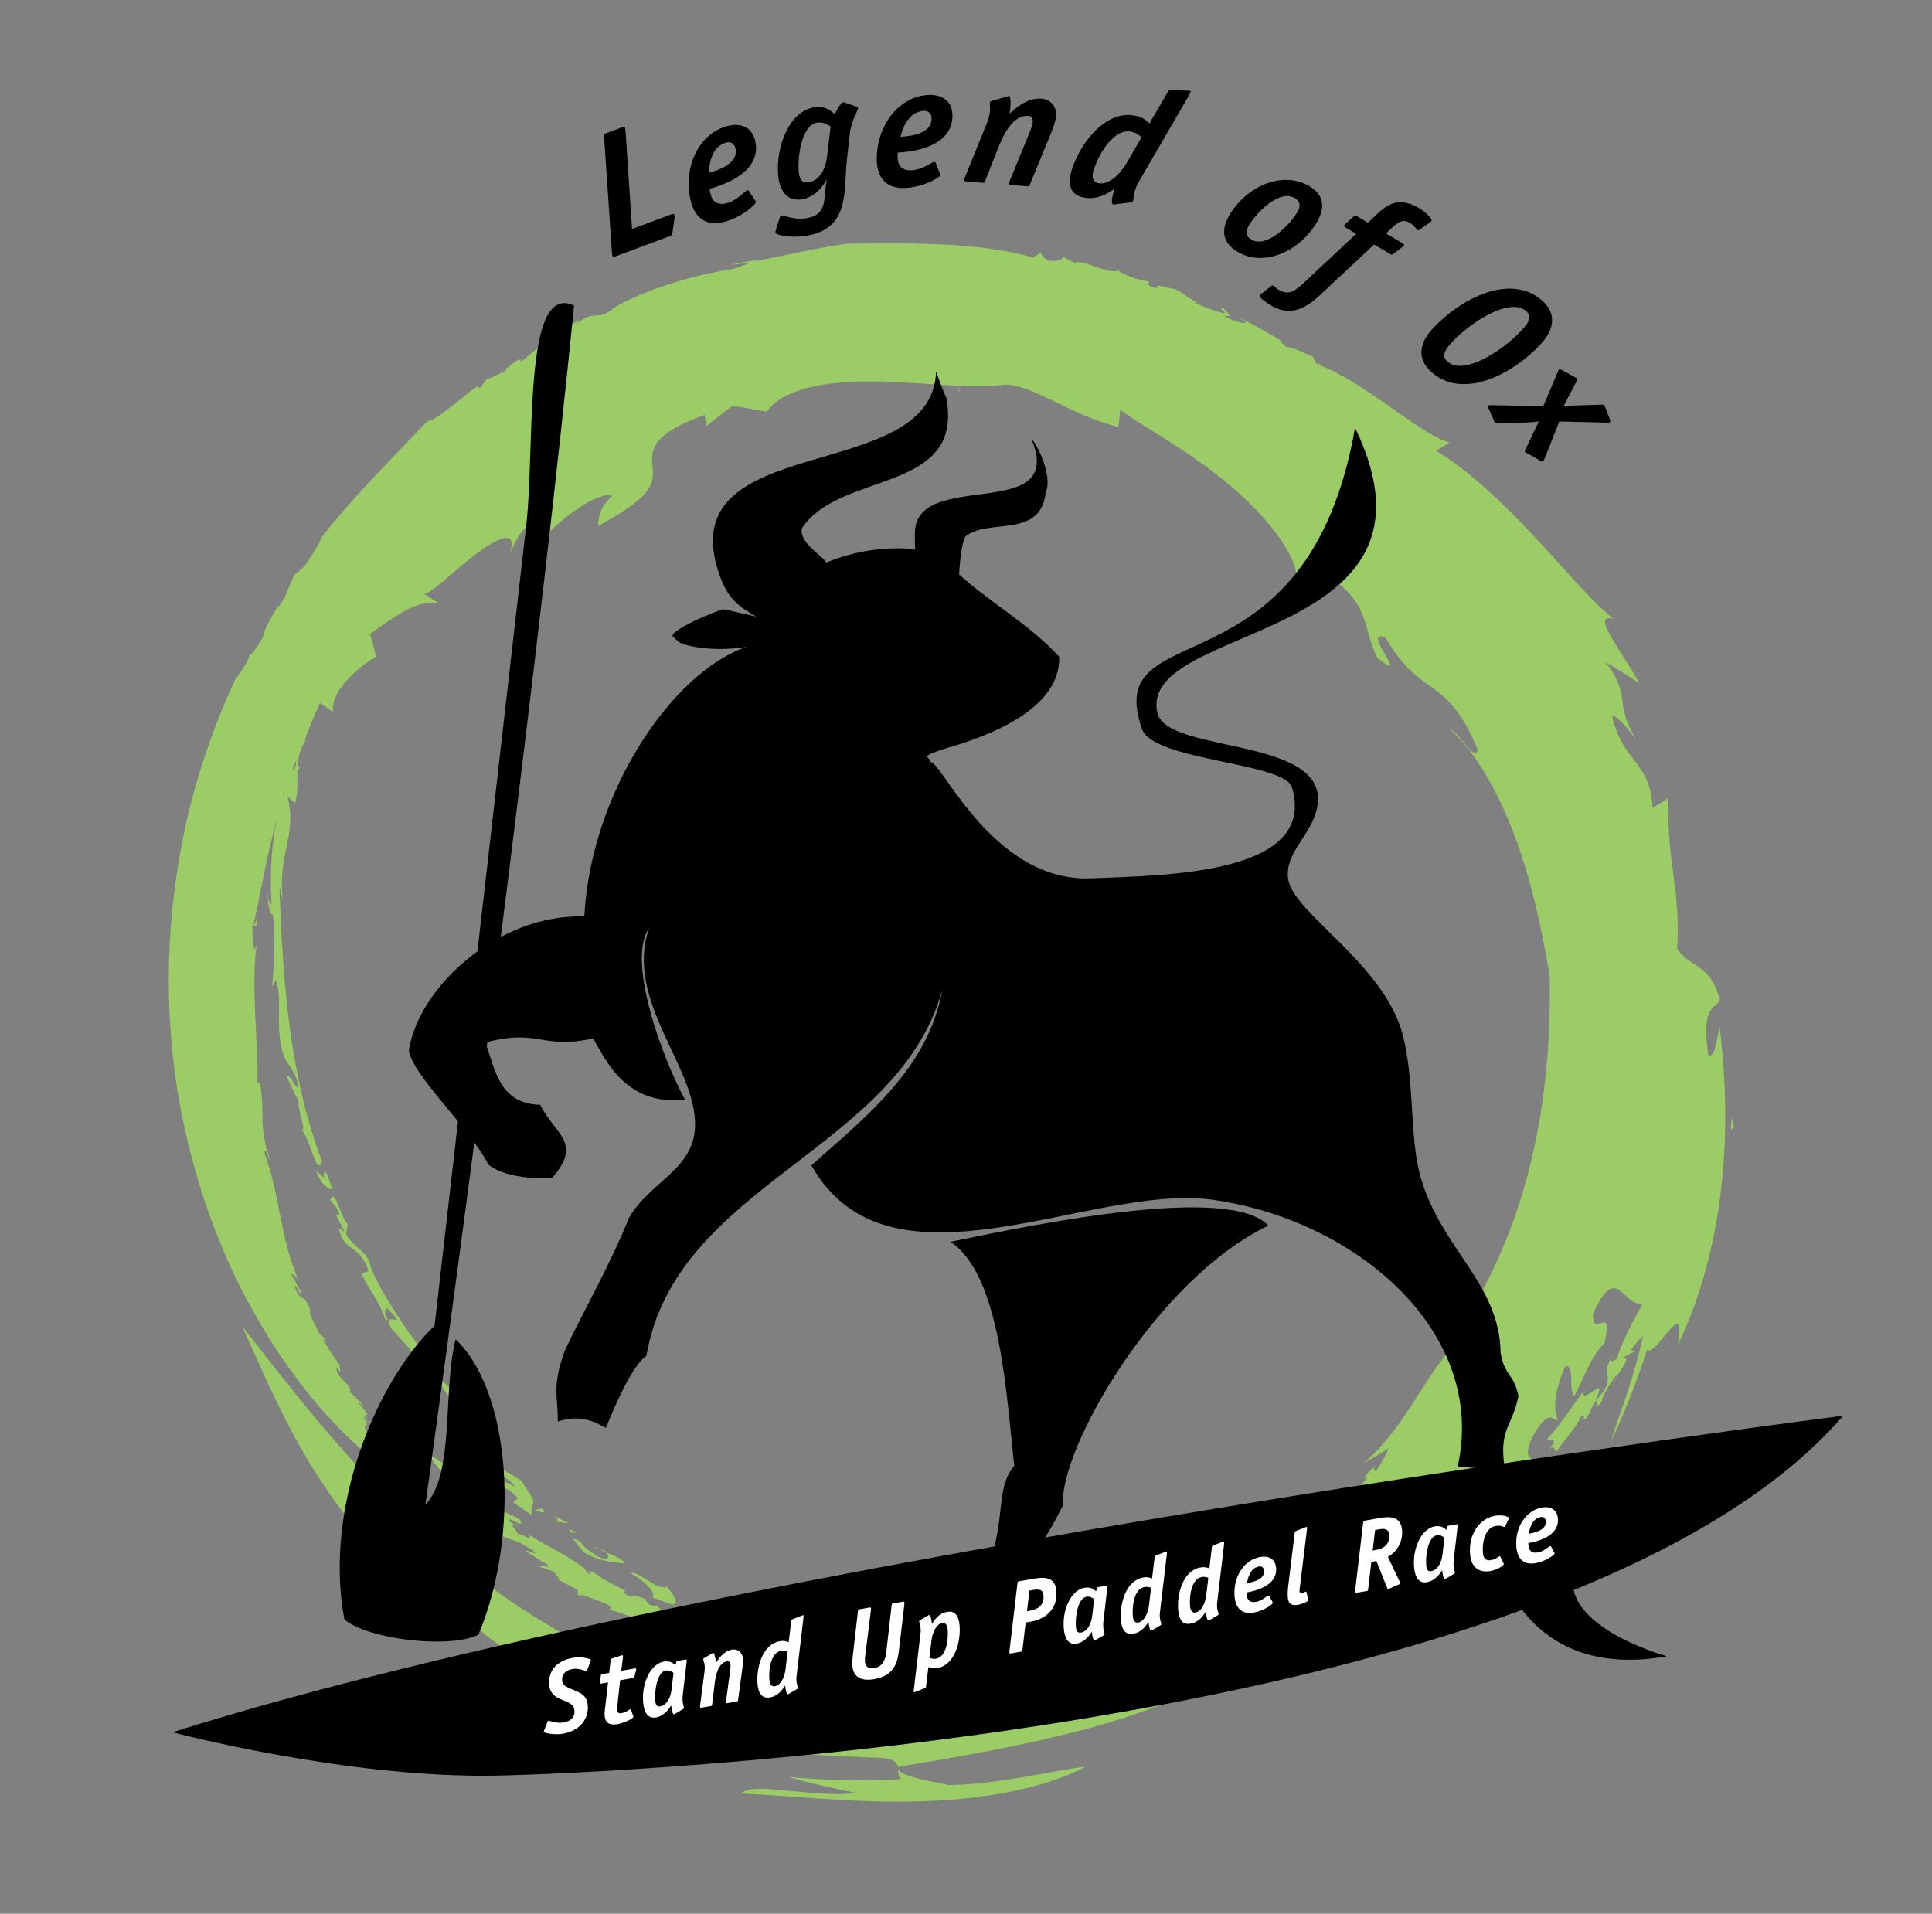 <?xml version="1.0" encoding="utf-8"?>
<!-- Generator: Adobe Illustrator 16.0.0, SVG Export Plug-In . SVG Version: 6.00 Build 0)  -->
<!DOCTYPE svg PUBLIC "-//W3C//DTD SVG 1.1//EN" "http://www.w3.org/Graphics/SVG/1.1/DTD/svg11.dtd">
<svg version="1.1" id="Ebene_1" xmlns="http://www.w3.org/2000/svg" xmlns:xlink="http://www.w3.org/1999/xlink" x="0px" y="0px"
	 width="499.832px" height="495.17px" viewBox="0 0 499.832 495.17" enable-background="new 0 0 499.832 495.17"
	 xml:space="preserve">
<rect x="0" y="0" width="499.832" height="495.17" fill="#808080" stroke="none"/>
<g>
	<g>
		<g>
			<polygon fill="#9CCC65" points="159.512,79.18 159.57,79.155 159.876,78.909 			"/>
			<polygon fill="#9CCC65" points="405.388,293.798 405.394,293.778 405.383,293.771 			"/>
			<polygon fill="#9CCC65" points="377.814,352.264 377.867,352.297 377.851,352.233 			"/>
			<polygon fill="#9CCC65" points="408.93,250.468 408.957,250.481 408.944,250.406 			"/>
			<polygon fill="#9CCC65" points="230.167,425.824 230.424,425.868 231.003,425.653 			"/>
			<polygon fill="#9CCC65" points="124.14,374.591 126.204,377.237 127.801,377.087 			"/>
			<polygon fill="#9CCC65" points="147.445,396.552 149.205,396.545 147.498,395.729 			"/>
			<polygon fill="#9CCC65" points="206.627,428.564 207.172,429.645 206.935,428.33 			"/>
			<polygon fill="#9CCC65" points="364.92,401.63 365.711,401.238 366.659,400.673 			"/>
			<polygon fill="#9CCC65" points="447.766,292.421 448.614,291.497 448.033,289.223 			"/>
			<polygon fill="#9CCC65" points="90.295,152.296 91.712,150.525 91.6,150.094 			"/>
			<polygon fill="#9CCC65" points="52.797,226.01 52.988,225.169 52.948,224.433 			"/>
			<path fill="#9CCC65" d="M94.104,144.206l0.613-0.796L94.104,144.206z"/>
			<path fill="#9CCC65" d="M99.055,141.085l0.975-1.076L99.055,141.085z"/>
			<polygon fill="#9CCC65" points="386.462,392.741 386.846,392.368 386.841,392.368 			"/>
			<polygon fill="#9CCC65" points="236.579,459.118 238.125,459.205 237.557,459.11 			"/>
			<path fill="#9CCC65" d="M213.986,454.033l-4.753-0.804L213.986,454.033z"/>
			<path fill="#9CCC65" d="M250.698,78.399l-0.01-0.007L250.698,78.399z"/>
			<polygon fill="#9CCC65" points="313.255,89.583 313.778,89.658 313.057,89.369 312.487,89.177 			"/>
			<polygon fill="#9CCC65" points="48.754,271.047 48.75,271.237 48.807,270.833 			"/>
			<polygon fill="#9CCC65" points="414.449,190.899 414.539,190.846 414.129,190.174 			"/>
			<path fill="#9CCC65" d="M62.204,201.266l1.234-2.777L62.204,201.266z"/>
			<polygon fill="#9CCC65" points="208.704,453.137 209.233,453.228 208.714,453.13 			"/>
			<polygon fill="#9CCC65" points="61.89,332.391 61.351,330.206 60.672,329.31 			"/>
			<polygon fill="#9CCC65" points="66.007,349.115 64.729,346.54 64.251,345.634 			"/>
			<polygon fill="#9CCC65" points="426.411,212.161 427.076,213.888 425.952,210.591 			"/>
			<polygon fill="#9CCC65" points="248.675,101.995 247.963,100.571 247.617,100.419 			"/>
			<polygon fill="#9CCC65" points="247.711,99.54 249.016,102.134 247.702,99.255 			"/>
			<polygon fill="#9CCC65" points="347.611,139.008 348.491,141.025 347.287,138.001 			"/>
			<polygon fill="#9CCC65" points="347.13,136.083 347.922,137.837 347.022,135.708 			"/>
		</g>
		<path fill="#9CCC65" d="M126.481,115.767c0.429-0.482-0.042-0.505-1.382,0.599l-0.676,1.144L126.481,115.767z"/>
		<path fill="#9CCC65" d="M116.76,122.339c-1.413,1.502-2.899,3.372-1.604,2.84c1.219-1.672,1.722-1.833,3.013-3.683
			c1.312-1.149,2.462-1.786,2.348-1.461c0.398-0.485,2.162-1.619,2.721-2.422c-2.021,1.085-4.292,2.867-6.359,5.061
			C116.317,123.005,116.709,122.503,116.76,122.339"/>
		<path fill="#9CCC65" d="M112.227,352.632c-0.645-0.756-1.059-1.007-1.372-1.071l2.38,3.044L112.227,352.632z"/>
		<path fill="#9CCC65" d="M109.139,351.341c0.881,0.642,1.137,0.104,1.717,0.22c-6.922-8.733-14.294-20.472-15.28-24.95
			c-1.323-3.514-3.557-3.169-6.031-7.282l0.423-2.536c-1.925-1.956-3.392-9.798-4.536-6.361c-0.081,0.344,1.879,1.659,2.328,3.833
			l-0.88-0.011l2.3,4.541l-1.577-1.081c1.633,6.935,4.705,3.184,7.759,11.081l-1.818,0.897c2.624,5.088,4.673,7.204,6.308,12.125
			c-0.002-0.003,0.892-0.505,0.022-1.113c-0.417-0.856-0.36-2.315,0.493-2.081c5.924,6.409-1.749-0.498,0.775,5.035
			c5.091,5.556,14.521,15.771,16.057,19.795c-1.306-3.397,2.956-0.324,5.633,2.724c0.735,1.85-1.762-0.137-2.671-0.238
			c1.143,1.539,1.79,3.071,3.344,4.229c-0.907-2.546,1.347-2.385,4.87,0.278C122.629,362.747,114.818,359.392,109.139,351.341"/>
		<path fill="#9CCC65" d="M84.008,304.904l-2.192-1.971c0.638,2.819,3.607,5.513,4.246,4.6c-0.986-1.662-1.215-4.222-2.091-4.269
			C83.883,303.633,83.398,303.767,84.008,304.904"/>
		<path fill="#9CCC65" d="M74.213,278.592c0.963,2.211,2.027,4.386,3.074,6.539c-0.545,1.409,2.497,8.852,0.474,6.73
			c2.905,3.533,4.027,12.702,5.578,8.631c-3.738-9.52-6.564-21.443-8.28-33.896c-1.739-12.468-2.331-25.43-2.759-37.409l0.893,3.875
			c-1.462-12.578,3.716-16.472,1.213-26.972l1.931,1.718c1.623-5.367-0.945-11.335,2.917-16.477l-1.027,0.313
			c0.394-1.523,0.993-1.995,1.445-3.523l-0.568,0.488c0.293-4.231,1.236-6.663,3.168-10.329c0.763-0.03-0.348,1.907-0.582,3.176
			c1.281-1.546,0.933-5.078,2.094-8.07c1.519-2.101,0.926,0.395,1.102,0.823c2.617-9.281,6.627-12.139,6.736-19.666
			c-0.225-0.864-2.161,1.709-0.781-1.554c-3.899,5.22-4.929,10.537-6.328,16.215l0.624-1.483c1.247,5.46-2.074,2.935-3.337,10.368
			c-0.568-2.267,0.574-5.294,0.413-6.746c-5.465,7.21-2.402,12.131-7.045,16.65l0.083-0.632c-0.678,1.136-0.715,3.516-0.92,5.477
			c0.574-0.516,1.248-2.329,1.908-3.484c-0.249,1.975,0.885,3.306,1.289,4.082c-1.958,1.753-0.037,2.967-1.543,6.159
			c-1.572,0.912-0.505-3.087-0.873-4.529l-0.114,4.285c-0.71,3.763-2.227,3.394-3.272,5.137c0.368,3.409,1.055-1.734,1.943,1.121
			c-1.211,1.847-2.455,7.179-3.101,13.133c-0.662,5.945-0.635,12.491-0.125,16.68c-0.076-2.879-1.367-1.065-0.999-4.566
			c-0.368,1.255,0.13,5.805,1.172,5.853c0.728,5.789,0.289,13.062-0.215,18.529l0.894-1.628c2,4.341-0.346,11.513,1.993,19.314
			v-0.167c0.649,2.517,3.445,4.208,3.94,8.852C75.738,280.605,75.357,278.101,74.213,278.592"/>
		<path fill="#9CCC65" d="M417.387,358.652l0.662-2.051C417.653,357.348,417.376,358.077,417.387,358.652"/>
		<path fill="#9CCC65" d="M442.311,299.555c-2.817,3.787-4.165,10.239-6.606,15.204c-3.354,9.563,2.666,2.539-1.317,11.416
			l-2.132-2.866c-3.912,8.808-11.461,20.057-13.996,28.299c-0.736,0.389-2.114,1.485-1.04-0.821
			c-3.677,5.267,1.769,5.435-4.482,11.683c3.522-7.593-3.108,0.934-3.262-2.061l0.612-1.116c-3.182,4.401-7.219,10.483-9.831,12.985
			c0.481,0.672,3.59-0.782,0.302,2.829c1.479-1.324,1.601-0.114,2.08,0.578c2.861-4.314,5.087-6.033,6.272-9.063
			c2.659-1.476-0.987,1.673,1.672,0.192l1.844-3.785c2.091-2.168-1.128,3.09,2.014-0.419c-0.157-0.819,1.683-4.185,3.937-7.078
			l-0.327,1.07c1.345-2.492,4.024-5.445,1.789-5.342l3.324-1.726l-1.317-0.194c4.579-6.068,8.677-7.088,12.146-16.588
			c-1.432,1.949-0.986-0.288-0.607-1.521c-2.659,3.258-1.589,4.913-3.438,8.404c-1.291-0.105,0.722-6.535-2.246-2.813
			c3.809-3.776,4.512-8.593,8.152-9.252c2.943-5.575,2.566-8.339,5.63-13.952l0.338,0.341c-1.405-1.799,2.797-4.509,2.4-9.657
			l-1.531,3.008c-0.699-0.425-0.198-1.95,0.408-4.132c0.212,0.338,0.212,0.338,0.826-0.228c-1.1-1.094,0.772-7.908,0.579-8.881
			c-1.061,2.77-0.993,6.59-1.806,10.012C442.474,302.125,441.183,302.265,442.311,299.555"/>
		<path fill="#9CCC65" d="M390.562,389.497l3.663-3.81l1.188-1.559C393.823,385.931,392.224,387.744,390.562,389.497"/>
		<path fill="#9CCC65" d="M324.941,425.952c-1.154,0.642-0.32,0.771-1.05,1.454C326.451,426.577,327.15,425.882,324.941,425.952"/>
		<path fill="#9CCC65" d="M363.73,409.297c-1.391,0.304-3.217,0.859-5.258,1.495C359.272,411.019,359.914,411.16,363.73,409.297"/>
		<path fill="#9CCC65" d="M359.278,374.735c-4.18,9.275-9.419,12.079-15.514,19.144c-2.314,0.017-4.666-0.087-6.946-0.174
			c-6.775,7.329-0.903,5.827-5.393,12.159c-4.654,1.532-10.682,5.35-16.321,8.784c-5.613,3.462-10.828,6.517-12.908,7.282
			c-3.641-0.739,2.253-4.238,2.959-6.061c-4.913,3.204-6.877,5.586-9.303,7.97c-2.428,2.35-5.354,4.704-12.546,6.911l-0.599-1.136
			c-16.146,8.255-37.051,12.309-58.489,11.536c-21.545-0.629-43.235-5.894-62.898-13.146c2.439,1.466,1.39,2.008,1.994,3.328
			c-20.722-8.533-40.934-22.501-57.775-38.621c-17.015-16.069-30.688-34.027-42.867-49.521
			c5.333,11.749,11.985,28.018,22.124,42.603c9.938,14.598,23.224,27.202,36.117,32.08c5.535,8.899,20.896,12.928,22.054,18.829
			c16.105,10.229,29.614,13.416,42.559,15.26c13.07,1.688,25.845,2.135,43.46,2.94c5.034,1.01,2.515,3.211,3.947,5.452
			c-9.621,0.542-19.345,0.341-29.051-0.6c5.732,1.62,11.567,2.991,17.481,4.092c-3.958,0.739-10.664,0.161-16.662-0.447
			c-6.005-0.593-11.343-1.125-12.901,0.645c13.363,0.606,30.105,2.589,46.597,2.028c16.441-0.456,32.4-3.494,42.488-9.009
			c-10.338,1.414-23.003,4.648-35.403,4.796c-5.503-1.188-13.771-2.418-13.153-4.696c17.228-2.854,32.28-5.525,47.263-9.431
			c14.899-3.92,29.747-9.248,44.263-18.447c7.313-4.505,16.998-10.848,19.447-9.974c-4.195,3.953,0.388,2.919-2.896,6.522
			c4.622-4.328,3.608-6.189,3.431-8.085c-0.21-1.95,0.402-3.844,7.38-9.036l3.218,7.387c0.174-5.439,4.465-8.624,9.446-12.371
			c4.962-3.699,10.64-8.038,12.875-14.449c5.31-1.627,1.457,6.245-5.404,13.638c8.833-7.41,6.017-11.217,11.613-18.091
			c0.043,3.577-0.037,7.182-0.24,10.824c1.387-11.38,11.658-13.089,16.667-16.825c-1.072-1.438-7.86,0.221-1.181-9.918
			c3.373-4.091,3.474-0.967,4.901-1.582c-1.102-1.425-1.438-6.617,1.84-13.838c2.639-0.405,0.669,6.23,2.372,7.739
			c2.725-5.576,4.364-10.312,7.81-13.771c2.355-10.848-3.18-0.534-3.021-7.56c7.029-15.059,7.808,0.994,14.314-3.388
			c-0.989,13.594-7.688,29.773-9.843,36.876c3.718-7.883,6.914-15.96,9.541-24.186c1.954,2.593,10.361-15.126,7.92-1.127
			c5.855-12.03,9.693-26.493,11.289-40.964c1.649-14.484,1.093-28.961-0.461-41.497c-0.757,3.604-1.269,8.164-2.921,7.426
			c-1.746-12.771,1.267-11.473,3.026-14.287c-2.596-9.482-7.032-7.9-11.057-13.085c0.461-9.708-0.467-15.197-1.126-20.316
			c-0.716-5.146-1.175-9.936-1.346-18.73l-3.896,2.421c-0.641-12.255-7.514-11.337-10.457-23.605
			c0.557-1.052,3.727,2.749,6.26,5.904c-6.046-9.515-1.038-11.092-7.953-19.997c2.895,1.716,5.805,3.509,8.665,5.399
			c-4.271-8.001-12.795-18.264-6.696-16.608c-6.433-5.379-13.305-13.755-21.088-21.992c-7.714-8.268-16.367-16.362-24.754-21.53
			l3.512-2.083c-5.395-1.581-12.554-7.452-20.186-12.526c-7.557-5.141-15.557-9.417-20.704-8.989l-0.575-2.066
			c-6.723-1.573-13.461-2.783-20.147-3.635c-8.054-3.67-3.283-7.952-4.491-6.726c-19.062-5.874-34.263-8.38-46.684-11.968
			c-3.888,4.58-24.263,3.987-40.289,6.116c-38.93,0.975-78.796,16.635-108.795,42.241c-30.34,25.396-50.437,60.009-58.827,93.595
			c-3.345,9.922-1.313,25.102-0.464,37.565c1.724-7.393,2.301-11.454,2.726-15.582c0.437-4.111,0.813-8.266,3.068-15.415
			c4.882-10.274,11.507-12.095,18.366-18.962l-5.969,2.441c1.448-7.462,3.292-9.482,4.686-11.167
			c1.461-1.69,2.549-3.037,3.656-9.221l5.814,4.036c-1.104-5.362,7.143-12.254,11.109-14.309l-1.6-5.929
			c7.837-5.556,12.786-9.008,17.846-7.896l-3.842-2.461c2.186-0.271,8.161-6.519,13.757-10.568
			c5.572-4.116,10.263-6.202,8.489-0.052c1.345-2.329,1.783-5.636,6.697-8.456l3.245,3.168c5.792-5.476,13.236-10.587,16.431-9.423
			c-3.248,2.96-3.473,5.369-3.646,7.746c14.163-7.578,14.525-10.979,14.109-15.121c-0.297-3.854-1.318-8.296,13.438-13.591
			l0.562,2.853c2.148-1.775,4.356-3.523,6.634-5.195c2.994,0.415,5.958,0.929,8.878,1.517c4.268-6.037,15.42-7.983,27.378-7.849
			c12.037,0.029,24.603,2.086,34.306,0.818c7.641,0.209,16.124,7.55,29.328,10.999l0.475-4.51
			c4.804,3.79,16.762,10.02,26.904,18.387c10.241,8.257,18.418,18.394,18.873,25.406c9.727,3.447-0.168-1.375,2.14-3.996
			c9.071,4.216,12.535,8.457,14.34,12.303c1.791,3.922,2.018,7.603,4.283,12.151c9.321,7.383-4.607-7.835,2.009-5.322
			c4.802,7.907,7.963,9.988,11.689,12.601c3.592,2.628,7.909,5.785,12.27,16.52c-1.074,3.165-4.413-4.277-7.102-5.342
			c6.127,5.491,12.091,15.515,16.479,27.167c4.448,11.651,7.244,24.798,9.194,36.518c0.271,13.674-0.602,30.457-4.583,47.171
			c-3.843,16.705-10.847,32.962-19.595,45.466l1.181,1.234c-9.396,9.148-13.725,22.546-25.158,32.366
			C354.934,377.393,357.12,376.097,359.278,374.735"/>
		<path fill="#9CCC65" d="M220.791,428.973c-2.244,0.022-4.499,0.006-6.75-0.061c-0.649-0.354-0.917-0.907-1.264-1.426
			c0.137,0.572-1.82,0.984-1.656,1.479c2.445,2.792,8.061,1.283,11.577,1.589c9.066,2.645-0.631,1.021,2.626,3.619
			c-2.605-0.572-2.622-1.017-6.198-1.927c5.215,3.528,12.908,2.549,16.615,2.424c-1.044-0.333-1.215-1.022-3.268-1.119l3.887-0.163
			C232.639,431.224,229.411,430.467,220.791,428.973"/>
		<path fill="#9CCC65" d="M209.377,426.253c2.401,0.474,3.248,0.859,3.368,1.184C212.268,426.737,211.585,426.139,209.377,426.253"
			/>
		<path fill="#9CCC65" d="M237.753,434.846c-0.398-0.181-1.094-0.204-2.014-0.175C236.195,434.812,236.786,434.899,237.753,434.846"
			/>
		<path fill="#9CCC65" d="M234.314,431.946l4.563,0.773l-1.683-1.18C236.549,431.598,234.281,431.44,234.314,431.946"/>
		<path fill="#9CCC65" d="M398.285,380.693c-0.905-0.305-2.419,0.582-4.928,3.167c-0.448-1.117,3.088-4.125,4.143-6.131
			c-3.847,2.792-0.866-0.983-2.479-0.92c-3.807,3.516-4.485,6.191-8.928,9.63c0.004-0.425-0.394-0.739-1.193-0.558
			c-4.525,4.94-13.114,12.631-19.185,15.354c-5.525,3.076-9.264,5.913-15.166,9.631c-20.419,10.155-43.267,18.698-67.955,20.458
			l-3.256,2.532c-1.282-0.924-5.883,0.484-5.284-0.974c1.355,0.164,2.633-0.128,4.235-0.321c-5.383-1.393-13.95,1.101-20.315,0.274
			c0.714,0.401,1.754,2.32-0.184,2.623c0.544-2.383-7.576-0.131-9.282-3.095c-6.242-1.151-0.381,2.16-6.958,1.185
			c-0.84,1.4,6.295,1.247,7.437,2.363c-2.171,1.028-6.011-0.916-5.824,0.59c10.777,1.832,30.933-1.07,46.761-4.563l-1.505,1.579
			c8.188-2.018,21.21-5.038,28.271-4.979c-1.866-0.648,12.06-3.144,9.852-5.562c2.221-0.078,2.773-0.439,5.684-1.262l0.408-1.168
			c3.959-1.582,3.879-0.003,8.353-2.063c-3.46,0.13-0.314-1.609,0.506-3.164c5.646-1.051,12.037-2.987,16.989-4.534
			c-0.547-0.152-1.181-0.323-2.951,0.041c3.204-1.273,2.087-2.03,2.644-2.854c2.766-1.705,3.326-0.152,3.607,0.622
			c5.467-2.755,6.011-6.807,10.27-8.516l-2.039-0.141c4.872-3.737,9.871-5.721,14.864-10.409c3.688-0.744-3.351,4.753-5.188,7.058
			c1.33-0.576,3.757-2.299,4.834-2.456l6.802-9.747C390.151,388.259,396.523,382.288,398.285,380.693"/>
		<path fill="#9CCC65" d="M384.521,394.138c-0.478,0.742-0.899,1.37-1.114,1.778c0.47-0.495,0.884-0.98,1.72-1.559
			C385.057,394.12,384.832,394.079,384.521,394.138"/>
		<path fill="#9CCC65" d="M398.285,380.693c0.063,0.032,0.184-0.004,0.241,0.04C398.928,380.167,398.734,380.296,398.285,380.693"/>
		<path fill="#9CCC65" d="M353.268,132.783c9.908,8.828,21.746,21.684,28.248,33.27c2.486,1.863,4.654,5.506,6.841,9.153l-1.16,1.1
			l2.017,2.922c0.221,1.48-1.468-2.286-0.858,0.226l1.444,0.777c-0.335,0.476,3.429,8.349-0.004,3.448
			c1.874,4.114,3.594,8.301,5.14,12.549c0.942,2.842,1.842,1.219,2.515,4.511c-0.218,0.783-0.665-1.043-1.107-0.61
			c1.9,9.77,6.298,10.222,7.6,19.631l-0.353-0.744c0.722,1.486,1.244,4.495,1.447,4.5c1.328-1.475-1.123-1.513-0.783-4.507
			c1.328-0.012,1.396,3.397,2.325,3.036c-0.098,2.281,0.899,3.436,1.244,5.361c-0.271,3.386,0.8,8.049,0.013,10.625
			c0.522,1.568,2.005,3.283,2.211,6.793c-0.905,2.55-0.973-0.545-1.242,2.87l0.771,0.521c-0.036,2.796-0.263,2.36-0.622,2.269
			c-0.042,2.973,1.098,2.479,0.526,6.222l-0.693-2.098c0.23,2.766,0.1,3.896-0.15,7.732c-0.435-0.11-0.341-1.645-0.159-2.764
			c-1.218,2.027,0.334,3.585,0.116,4.711c0.365-0.298,0.658-2.959,1.338-1.612c-0.268,1.9,0.772,4.166-0.266,5.464l-0.557-2.148
			c0.247,4.032,0.796,2.222,0.013,6.762c-0.027-0.248-0.227-0.151-0.376-0.268c0.657,3.007-0.754,6.68-1.552,10.888l-0.069-0.84
			c-0.026,1.751,0.429,2.812,0.208,3.726c0.892-2.333,0.987-1.639,1.746-1.727c-1.854,2.967,0.512,5.212-1.483,10.287
			c-0.401-0.188-0.607-1.557,0.182-2.891c-0.879-2.071-1.855-2.506-1.829-5.774c-0.067,2.021-0.437,4.353-0.847,3.753l1.034,0.87
			c-0.212,1.197-0.536,2.107-0.746,3.004c0.611,0.69,1.788-2.121,1.599,0.761c-0.377,3.213-1.607,1.351-1.197,1.969
			c-0.693,4.369,0.812,2.111-0.767,6.081c0.024-0.432,0.061-1.284,0.271-1.605c-1.291,2.791-1.997,7.231-3.664,7.61
			c-0.156-0.525-0.527-0.732-0.068-1.79l0.195,0.114c0.03-3.476-0.588,2.723-1.512,1.321c0.808,0.027-0.731,3.983-1.568,5.707
			l1.038-0.261c0.174,6.91-1.473-0.924-3.479,5.018c-1.007,3.89,0.822-1.291,0.431,1.192c-1.207,2.427-2.305,3.028-3.626,6.752
			c-0.792,0.839-2.203,2.629-3.164,2.357c-0.686,2.314-3.73,6.155-3.563,7.784c2.702-3.16,1.058-4.011,4.35-7.646l0.264,1.625
			c-1.557,2.908-3.161,6.875-4.641,8.657c0.396-0.304,0.716-0.357,0.743-0.003c-2.081,4.255-2.003,5.931-4.804,9.644
			c-1.077,0.018,0.565-2.141,1.55-3.844c-2.225,2.104-1.692,2.609-4.572,6.232c-0.777-0.241,1.823-2.513,1.464-3.39l-2.68,4.325
			c-0.022-0.043-0.079-0.056-0.126-0.09c0.602,1.331-2.34,3.099-3.957,5.761c-4.583,5.773-4.039,7.696-6.029,11.49
			c-1.004,0.595-1.465,0.618-1.391,0.057c1.647-0.983,1.097-1.041,1.274-1.736c-1.576,1.977-4.632,3.205-4.064,1.83
			c-2.456,3.127,1.482-0.575,0.107,1.458c-1.263,1.301-2.547,2.593-3.854,3.848c0.92,0.009,2.389-1.262,0.74,1.101
			c-1.557,1.837-2.509,2.516-4.813,4.639c0.11-0.549-1.391-0.053,0.337-1.63c-1.253,0.868-3.037,2.393-3.278,3.487
			c2.974-1.817-3.847,4.124-1.265,3.204l-3.017,1.756c0.61-0.491,0.412-0.862,1.365-1.516c-1.375-0.12-1.977,1.997-2.844,2.834
			c-1.046,0.635-3.607,2.458-4.036,2.321c-0.682,0.894-2.964,2.268-3.657,2.154c-1.181,1.117,0.281,0.605,0.094,1.147l-4.552,3.064
			c-0.555-0.295-1.791-1.316-1.224-1.934c-1.426,1.552,0.295,1.756-2.34,3.432c0.935-1.843-3.926,1.485-2.425-0.957
			c-1.907,0.294-6.176,2.914-8.483,4.473c-1.087,1.579,2.864-1.044,3.147-0.207c-6.669,4.111-6.063,6.392-11.503,8.586l1.479-0.425
			c-3.09,1.991-2.76,1.733-4.41,3.275c0.466-1.398-4.934-0.914-10.381,1.381c-0.281,0.687,3.493-0.221,2.9,0.92l-3.674,1.562
			c-0.298,0.025,0.043-0.301,0.478-0.611c-3.228,1.606-6.709,0.877-7.292,2.382l-3.92-0.431l1.564,0.24
			c-0.314,0.64-4.091,1.957-4.846,2.348c-3.78,1.659-5.373,1.517-7.691,1.372c0.79,0.281,2.768,0.865-0.351,1.736
			c-0.341-1.673-6.743,0.756-6.831-0.175c-1.274,0.262-3.626,0.094-3.659,0.84l0.041-1.106c-0.041,1.565-4.737,2.227-8.313,2.9
			c0.585-2.121-3.947,0.584-5.717-1.154c-0.558,1.476-6.346,0.997-6.927,2.178c-2.794,0.187-2.556-1.154-3.275-1.57l-1.278,0.556
			c-1.415-0.611-6.609-0.716-9.67-1.297l-2.93,1.104l-1.037-0.622c-0.475,0.28-2.884,0.301-1.429,0.862l-1.552-0.184
			c-0.234,1.352-2.22,0.194-5.409,0.462c-0.703-0.299-0.475-0.593,0.228-0.696c-1.556-0.19-0.81-0.803-1.606-1.348
			c1.078,0.492-5.891,1.716-1.766,2.837c0.225,0.595-2.305,0.669-3.814,0.199l-0.755-1.326l-2.041,0.97
			c-2.439-0.211-3.332-1.165-5.232-1.673c2.001,0.305,4.784-1.469-0.264-2.393c2.68,0.362,4.097-0.073,5.513-0.109
			c-1.037-0.221-1.532-0.419,0.174-0.662c-3.991-0.277-1.445,0.525-5.346-0.047c0.418-1.021-0.602-1.55-3.861-2.643l2.342,1.314
			c-0.144,0.107-0.334,0.163-0.545,0.187c0.927,0.318,1.168,0.543,1.289,0.984c-0.75-0.16-4.78,0.374-5.275-0.436
			c3.522,2.593-7.108-0.382-4.87,1.201c-0.519,0.184-3.265-0.468-3.392-1.077c3.445,0.104-2.088-1.87-1.338-2.466
			c-1.275-0.044,2.288,1.503,0.562,1.433c-1.931-0.486-3.141-1.532-4.082-2.208l0.846,0.053l-2.759-1.385
			c-0.65,0.358,2.539,1.773-0.238,1.185c-0.639-0.432-3.398-1.107-3.178-1.475c1.516-0.271,0.92-1.522,3.232-0.924
			c-1.903-0.528-7.847-2.571-5.814-0.753l-2.208-0.856c1.217,0.94,4.87,3.175,0.328,1.646l0.12-0.191l-3.409-0.444l-1.14-1.058
			c-0.06,0.268-0.658,0.325-1.783-0.187c-0.17-0.433-1.19-1.004-0.93-1.368c-3.313-1.352-3.249-0.797-3.815-0.686
			c-1.855-0.766-2.444-1.285-1.321-1.473c-2.424-1.274-6.752-3.317-8.117-4.709c-3.439-1.338,0.552,0.559-1.676,0.173
			c-1.892-3.114-10.103-6.636-15.15-9.897c0.394,2.277-1.459-0.755-3.233-0.177c1.345,0.334-3.849-4.379,0.669-1.679l-2.688-1.737
			c-1.208-1.999,4.661,2.537,2.748-0.397c-2.886-2.02-5.859-2.02-8.746-5.148c1.825,0-2.744-1.757-1.101-2.081
			c0.931,0.248,1.745,1.075,2.727,1.74l-0.424-0.64c-5.722-5.234-2.624-0.367-6.27-2.421c-3.668-3.07-2.178-3.195-2.007-3.791
			c-0.379-0.669-2.245-2.163-3.363-2.806c2.595,1.464,3.4,4.205,1.921,3.837c-0.639-2.385-5.047-4.965-6.351-5.543
			c3.899,5.82,3.301,3.392,7.047,8.881c0.966,0.261,1.602-0.679,4.233,2.188c-2.244-1.127-0.31,0.612,0.089,1.212
			c-0.13-1.002,2.251,1.514,3.368,2.02c0.493,1.114-2.833-0.234,0.081,2.47l1.599-0.814c1.073,1.131-1.26,0.543,1.594,2.235
			c-1.927-0.418-0.385,1.396-4.09-1.171c3.377,4.406,7.013,4.422,10.744,6.265c-0.406-0.159-0.568-0.006-0.98-0.15
			c0.986,0.141,2.277,1.099,3.356,1.68c2.088,1.807-2.219-0.575-1.871,0.17l3.742,2.409c0.05,0.094,0.052,0.13,0.032,0.157
			c1.102,0.457,2.14,0.896,2.271,1.462c-1.399-0.261-2.154-0.057-3.131-0.205l4.596,1.533c-0.736,0.208,2.876,2.752-0.228,1.397
			c2.055,1.108,4.095,2.231,6.183,3.266l-0.014,1.252c1.567,0.641,1.711,0.468,0.014-0.613c1.977,1.445,10.291,3.12,8.221,4.481
			c5.371,1.513,7.016,2.689,13.394,4.613c-5.147-0.916,5.027,3.292-0.221,1.786c2.828,1.56,3.858,0.71,6.282,1.332
			c2.071,1.208,0.743,1.893-1.819,1.428l3.007,0.512l-0.12,0.188l2.675,0.217c2.459,1.385,0.218,1.248,2.924,2.214l0.88-0.759
			l1.703,1.086c-0.579-0.624,1.102-0.33,3.128,0.114l-0.104,0.198l2.489,0.461c-2.566-0.036,2.188,0.76,0.91,1.148
			c2.09,0.544,2.137,0.581,6.001,1.213l-0.532-0.792c5.091,0.479-0.002,1.031,4.044,1.881l-0.11-0.798
			c5.626,2.35,10.045,0.964,14.27,2.249c-2.515-0.114-1.989,0.836-1.917,0.625c3.793,0.228,9.958,0.924,13.909,0.158
			c1.382,1.16,1.707,1.538,5.754,2.106c2.947-0.03,3.384-0.17,4.341-0.8c2.857,0.432,8.172-0.445,8.349,0.332
			c0.629-0.656,2.575-0.018,4.104-0.68l0.354,0.301l-0.307-0.742c5.197,1.298,8.358-1.723,13.581-1.008l-0.841,0.329l2.081-0.606
			c0.392,0.277-0.44,0.609-0.478,1.057c3.308-0.454,6.606-1.02,9.888-1.642l-2.044-0.184c2.057-0.462,3.264-1.521,5.709-1.568
			c-3.632,2.003,3.248-0.707,4.082-0.044l-2.023,0.81c2.845-0.772,2.843-0.776,2.415-1.458c3.599-1.252,2.923,0.756,6.073-1.024
			l-2.419,0.656c-0.832-0.241,0.741-1.291,2.336-1.767c0.407,0.006,1.64-0.01,0.444,0.448c2.794-1.097,7.18-2.146,8.315-2.891
			c1.617-0.311,1.291,0.378,0.53,0.859c5.813-2.81,2.809-0.809,8.55-3.786l0.063,0.445l1.846-1.315l3.262-0.411l-1.267-0.06
			c1.909-0.902,2.985-1.724,5.311-2.543l-0.626,0.998c5.226-2.857,6.725-2.038,11.304-5.523c0.397-0.087-0.273,0.525-0.622,0.833
			c4.098-3.449,4.066-0.937,8.008-4.714c-0.168,0.358,0.469,0.277,0.391,0.549l1.828-1.639l0.304,0.835l0.983-2.126l1.733-0.067
			l0.555-0.869c3.09-0.033,5.411-3.138,8.995-4.252l-1.15-0.519c5.8-6.994,16.828-11.725,23.695-20.265l0.488,0.74l2.339-3.932
			c2.154-1.267-0.442,1.553,0.397,1.318c2.904-3.833,0.425-2.317,3.914-6.613c2.278-1.775-0.13,1.186-0.817,2.365
			c3.176-4.145,7.566-10.409,10.131-13.088c-0.052-0.138-0.041-0.412-0.192-0.289c1.756-2.994,4.682-6.502,6.704-9.737
			c0.288,0.295-0.182,1.117-0.636,1.96c0.799-1.113,2.078-2.532,2.339-3.749l-0.128,1.615c1.729-2.395,4.021-7.607,5.109-7.743
			c-0.476,0.136-0.951-0.306,0.304-2.503c1.88-0.582,2.811-6.318,5.194-9.65c0.073,0.572-1.187,3.278-0.799,2.528
			c1.224-1.672,1.468-3.592,1.833-5.392l0.253,0.719c1.118-2.97,2.156-5.958,3.094-8.975c1.824-0.796,3.005-8.403,3.668-7.473
			c1.154-3.181-1.489,2.482-0.229-1.6c0.922-0.893,0.967-3.742,1.737-3.307l-0.045,0.468l0.851-2.871l0.234,2.052
			c0.639-2.52,0.311-4.58-0.271-4.877c1.175-2.194,1.646-5.644,2.686-6.53l-0.024,0.934c1.356-6.693,4.853-10.631,4.32-16.249
			c0.186-0.383,0.392-0.298,0.24,0.536l0.712-4.207l0.495,1.101c0.021-2.382,0-4.757-0.077-7.129l0.418,0.137
			c0.721-4.61,1.03-11.916,0.967-17.909l0.188,0.899c-0.581-6.543,0.455-6.321-0.145-11.106c0.12,0.168,0.172,0.325,0.198,0.496
			l-0.215-4.306l0.474,0.93c-1.064-3.124,0.53-9.223-0.077-7.193c-0.59-1.774-1.403-4.818-2.018-5.276
			c-0.637-4.649,0.438-1.212,0.397-4.146c-0.448-3.381-1.276-3.856-1.709-8.455l0.449,0.013l-1.765-6.282l0.401,0.829
			c-1.956-4.568-0.145-6.287-2.994-9.519c-0.173-2.085-1.593-5.735-0.691-5.809c-2.361-5.682-4.211-10.061-6.81-15.533
			c0.936-1.435-0.537-1.184-1.271-4.858l-0.598,0.554c-3.488-7.757-6.389-17.415-11.767-25.325l0.512-0.632l-1.733-1.159
			c-5.195-8.832-13.196-19.497-18.804-25.468c-2.106-1.723-5.541-4.038-8.385-7.177l0.395,0.236l-17.715-15.013
			c0.596,0.052,0.101-0.612,0.947-0.227c-2.034-0.504-3.792-2.837-5.199-3.861l1.297,1.654c-2.274-0.774-4.532-3.236-5.196-4.343
			l-3.476-1.343c-0.151-0.195-0.4-0.497-0.371-0.627l-0.759-0.007l-1.069-1.9c-0.879-0.304-5.107-2.616-6.904-2.502
			c-0.12-0.465-2.916-2.396-0.564-1.238c-3.785-2.266-7.635-4.452-11.581-6.449l1.699,1.224c-0.127,0.81-3.863-0.539-5.593-1.675
			c2.707,0.56,0.673-0.891-0.157-1.884c-1.809-0.375,1.145,1.265,0.106,1.254c-2.26-0.505-6.743-2.126-7.722-2.877l1.37,0.223
			c-2.949-0.878-3.763-2.665-6.646-3.649c-2.762-0.394-4.489-1.531-4.386-0.123c-3.793-1.015-1.138-1.343-2.305-1.863
			c-1.949,0.001-7.077-1.967-7.589-2.78c-2.557,1.231-10.103-3.343-11.283-1.87l-2.968-1.575c-0.189,0.405-1.017,1.241-3.606,0.934
			c-2.323-0.92-1.627-1.532-2.29-2.104l-1.905,1.32c-13.761-4.115-32.703-3.769-48.338-3.611c-6.945,0.977-15.514,2.96-23.483,4.519
			l0.837-0.396c-2.666,0.415-5.322,0.915-7.981,1.427l5.891-0.656c-1.689,0.547-2.934,1.218-4.596,1.59
			c-8.718,1.471-20.371,4.4-30.046,9.619c-5.65,4.596-5.008,0.425-10.501,4.658c0.437-0.42,0.512-0.745,0.897-1.143
			c-6.231,3.884-9.534,6.138-15.117,10.905c-0.306-2.021-3.954,2.601-3.933,1.45l-0.084,0.955c-1.619,0.485-4.814,2.583-4.683,1.816
			l-2.06,2.636l-0.682-0.455c-3.529,2.429-10.215,8.681-12.889,9.042c-7.323,7.731-19.147,19.438-27.296,29.976
			c-0.61,1.876-2.85,5.017-4.488,7.556l-2.561,2.178c-1.478,2.727-2.206,6.094-4.153,8.257c-0.087-0.068-0.093-0.209-0.033-0.408
			c-1.436,2.771-3.309,5.143-3.931,8.11c-1.649,2.982-3.515,5.769-3.826,4.456c1.182,0.94-3.313,6.473-3.298,6.5
			c0.108,0.028-5.085,9.88-9.969,26.46c-4.9,16.506-8.743,40.046-6.807,64.88c1.683,24.808,9.376,50.404,20.216,70.243
			c10.709,19.987,23.906,34.101,32.472,40.482c1.511,0.556,4.5,3.084,4.147,1.385c2.265,1.957,2.275,3.868,3.213,3.76
			c-2.454-3.271,2.258-0.458,0.203-3.943l1.874,1.688c0.744,0.003-2.81-2.04-1.678-2.268l-1.512,0.455
			c-1.269-1.622-1.778-2.673-1.917-3.516c-1.697-1.03-3.964-0.706-6.313-4.763l0.874,0.926c-2.435-2.854-0.762-2.346-1.081-3.094
			l0.516,0.648l-1.434-2.874c1.121,2.148,4.511,4.426,3.137,2.901c-2.509-3.652,0.468,1.101-1.777-1.345
			c-1.374-1.546-0.409-1.568-0.017-1.77l-2.314-2.859c0.601-0.299,1.475,1.936,1.094,0.35l-3.359-3.264
			c0.807-1.643-3.615-3.633-3.514-6.27c2.19,2.52,0.28-0.548,1.032-0.421c-1.548-2.208-3.038-4.452-4.488-6.727
			c-0.214-0.767,1.566,1.527,0.841,0.538c-0.436-1.516-1.644-1.924-2.064-2.633c-0.005-0.806-3.042-5.211-1.967-5.549
			c-1.927-5.146-2.367-1.35-4.123-6.182c0.292-0.894,1.966,3.538,1.552,1.214l-2.552-4.619c0.497,0.295,1.399,0.468,2.157,2.284
			c-5.412-13.217-4.636-21.476-8.954-33.359c0.295-1.932,0.853,1.104,1.695,2.18c-3.442-8.586-1.468-12.861-2.857-20.397
			l-0.662-0.04c0.272-10.891-1.736-23.672-0.228-35.777l-0.524,1.422c-0.583-1.694-0.456-4.395-0.606-6.413
			c0.361-0.277,1.257,1.542,1.315-1.971c-0.302,0.7-0.683,2.159-0.962,1.693c1.285-5.131,2.525-13.111,4.648-21.756
			c2.037-8.652,5.02-17.933,8.501-25.676c7.843-21.683,22.976-42.084,38.791-58.025c-2.388,2.47-2.51,0.309-0.4-1.282
			c6.967-2.958,8.757-8.758,15.659-11.816c9.926-8.788,21.141-12.835,31.194-19.905l0.545,0.597c1.803-0.442,2.008-1.166,3.74-1.99
			l0.046,0.217c4.229-1.583,9.052-4.26,11.647-4.755l-0.137-0.872c2.529-0.957,1.536,0.147,4.004-1.176l0.06,0.437l2.827-1.756
			c0.13,1.522,7.336-2.047,9.642-1.807c3.301-1.109,9.688-3.121,14.996-3.576c1.09,0.592,7.516-0.266,11.657-0.174
			c7.968-0.906,19.519-1.272,29.684,0.009l-0.093-0.999L255.284,85c-0.06,0.213,0.284,0.37-0.127,0.425
			c1.93,1.326,6.179,0.405,8.209,1.439c-1.197-1.103-1.84-0.407-3.341-0.649c-2.117-0.771,0.096-1.425,2.979-0.518l-0.094,0.202
			l2.091-0.179c0.097,0.805,1.856,1.437,1.939,2.247c8.632,1.422,14.826,1.605,23.406,4.736c-1.154,0.495,6.258,1.931,4.024,2.737
			c5.291,1.364-0.426-1.446,2.274-1.566c1.436,0.544,3.09,0.75,3.145,1.375c-0.8,0.066,0.816,1.306-0.39,0.968l3.427,1.265
			c0.271,0.244-0.542,0.115-0.952,0.051c7.214,2.091,11.556,6.274,17.755,8.709c0.695-0.231-2.24-1.403-1.557-1.644
			c6.423,2.317,4.691,3.723,10.397,6.352l-1.486-0.065c1.964,0.647,3.077,0.583,5.49,2.938c-0.01,1.034-2.727-0.987-4.293-1.494
			c1.9,1.224,6.727,4.309,5.756,2.668c2.41,1.328,2.729,2.572,3.779,3.615c0.169-0.143-1.709-1.962-0.176-1.354
			c2.7,2.59,7.206,6.119,10.571,9.161c-0.178,0.132-0.157,0.592-0.522,0.41C351.057,128.401,349.494,129.561,353.268,132.783"/>
		<path fill="#9CCC65" d="M206.825,426.005c-4.269-0.404-8.51-1.04-12.792-1.735c1.378-0.291,1.161-1.11,3.978-0.412
			c-5.195-2.104-6.37-1.033-10.628-2.958c-0.529-2.404,7.704,2.808,5.874,0.098c-3.081-1.026-7.578-2.793-10.709-2.228l-4.137-3.408
			l0.645,2.813c1.646,1.499,4.613,0.07,5.178,2.048c0.228,1.164-1.803,0.498-3.275,0.12c3.268,0.926,7.865,5.295,14.565,7.275
			C202.563,429.711,202.025,425.728,206.825,426.005"/>
		<path fill="#9CCC65" d="M179.578,420.165c0.402-0.02,0.85,0.036,1.318,0.163C180.308,420.181,179.792,420.064,179.578,420.165"/>
		<path fill="#9CCC65" d="M172.461,410.447c-1.82,1.629-7.628-4.346-9.29-3.379c4.251,2.372,6.958,5.61,5.436,6.21
			c1.74,0.617,3.442,1.291,5.192,1.854C175.805,415.147,174.44,412.695,172.461,410.447"/>
		<path fill="#9CCC65" d="M132.714,388.678l4.787,3.311c-0.254-4.836,2.401-1.206-2.64-8.903c-2.715-1.592-8.559-5.426-8.878-3.817
			c1.743,1.466,5.072,2.73,7.279,5.238c-1.761-0.159-4.337-2.662-6.494-2.869c3.221,4.532,3.107,1.705,7.252,6.007L132.714,388.678z
			"/>
		<path fill="#9CCC65" d="M140.251,390.283c-0.804,0.157-1.616,0.288-1.865,0.729C139.204,390.882,141.85,392.036,140.251,390.283"
			/>
		<path fill="#9CCC65" d="M155.304,400.931l1.539,0.743C156.564,401.048,155.993,401.037,155.304,400.931"/>
		<path fill="#9CCC65" d="M161.696,404.613c-0.839-1.462-2.673-1.986-4.854-2.939l0.114,0.24c1.371,1.695-1.157,2.034-3.737-0.185
			c-3.132-1.659-1.94-2.825-5.046-3.686l2.668,3.482C155.579,404.473,159.549,404.055,161.696,404.613"/>
		<path fill="#9CCC65" d="M143.198,392.137c2.776,2.294-0.843,1.011-0.688,1.378l4.678,0.632L143.198,392.137z"/>
		<path fill="#9CCC65" d="M155.304,400.931c-0.55-0.291-1.104-0.599-1.693-0.983C154.185,400.649,154.768,400.83,155.304,400.931"/>
	</g>
</g>
<polyline fill="none" points="-154.694,-14.681 525.246,-12.299 525.246,501.784 -154.694,499.402 "/>
<polyline fill="none" points="-154.694,-14.681 525.246,-12.299 525.246,501.784 -154.694,499.402 "/>
<polyline fill="none" points="-154.694,-14.681 525.246,-12.299 525.246,501.784 -154.694,499.402 "/>
<polyline fill="none" points="-154.694,-14.681 525.246,-12.299 525.246,501.784 -154.694,499.402 "/>
<path d="M44.602,448.203c0,0,45.129,11.952,83.774,11.219c24.925-0.476,276.729-9.941,348.487-93.126
	C476.863,366.296,187.507,403.129,44.602,448.203"/>
<polyline fill="none" points="-154.694,-14.681 525.246,-12.299 525.246,501.784 -154.694,499.402 "/>
<path d="M388.693,406.908c0,0,7.693,27.871,42.563,21.626c0,0-33.864-9.176-21.722-26.62"/>
<polyline fill="none" points="-154.694,-14.681 525.246,-12.299 525.246,501.784 -154.694,499.402 "/>
<path d="M245.905,321.312c13.063,8.681,14.44,39.993,16.504,57.956c-4.587,5.359-2.378,11.876-5.95,24.031
	c3.572-0.562,7.151-1.128,10.721-1.689c1.572-0.248,6.342-8.995,7.835-12.172c-1.098-14.274,24.044-58.399,53.142-72.331
	C318.239,306.532,269.527,316.375,245.905,321.312 M392.84,361.194c-1.255-5.987-3.537-4.974-4.622-11.182
	c-0.191-17.789-15.358-26.942-20.667-45.355c-2.976-10.35-1.48-24.854-4.656-36.936c-4.866-18.514-28.394-31.409-29.63-40.294
	c-0.883-6.453,5.03-10.504,7.082-16.919c6.522-20.432-38.573-14.962-40.941-26.141c-4.967-23.442,78.288-17.546,51.16-73.692
	c-12.439,70.966-65.972,47.212-55.101,77.997c2.896,8.202,36.876,8.575,38.779,15.05c6.61,22.475-32.185,22.77-52.126,23.546
	c-26.175,1.02-39.588-32.902-41.732-29.98c0.924-1.789-3.813-1.062,4.579-3.729c9.534-2.73,29.5-9.637,29.058-23.643
	c-8.06-8.724-17.734-13.83-25.903-21.312c0.131-2.094,0.589-8.23,1.68-9.841c6.088-4.761,19.334,0.688,20.729-11.226
	c2.095-4.887-3.039-13.909-3.635-13.795c9.028,21.88-30.401,7.222-30.2,24.382c0.017,1.642-0.061,2.885,0.087,3.977
	c-7.671-0.799-15.962,0.535-22.977,3.439c-1.379-2.003-7.285-5.379-6.302-8.905c9.925-14.929,42.075-8.82,37.297-33.829
	c-0.643-1.033-2.633-6.686-2.633-6.686c-0.726,29.741-69.126,14.833-56.07,52.527c2.186,6.317,5.065,8.367,9.571,10.882l-8.67-1.92
	c-8.451,3.06-13.783,6.295-12.933,7.072c0.85,0.777,1.622,1.662,2.636,1.967c7.851,2.354,16.415,0.732,16.415,0.732
	c-19.285,6.597-40.28,37.738-41.946,69.757c-21.905-0.742-42.785,17.937-45.387,34.638c1.074,6.725,14.885,18.929,20.585,29.563
	c5.204,4.242,16.441,3.489,16.441,3.489c8.156-9.257,0.518-11.497-3.02-18.967c-10.798-0.275-11.663-9.352-14.233-16.136
	c14.27-3.654,14.167,1.888,27.891-1.02c3.401,5.665,8.318,17.396,23.8,15.877c-5.854-10.744-15.216-35.954-9.316-44.476
	c-6.539,19.049,12.534,36.07,11.882,51.599c-0.465,10.928-11.724,14.135-17.053,23.348c-5.386,13.146-11.084,22.763-16.544,34.2
	c-3.663,9.801-1.729,12.256-1.93,18.539c5.885-1.808,9.219-0.114,12.482,1.679c0,0,5.98-15.682,10.468-18.666
	c7.606-44.499,65.021-53.013,76.541-94.7c-3.528,20.183-19.758,32.877-33.868,45.415c20.057,35.658,72.274,4.599,103.595,8.88
	c37.278,5.1,71.562,34.368,63.561,69.324c1.746-0.415,7.958,0.658,12.293,0.491C387.56,369.825,391.285,369.173,392.84,361.194"/>
<polyline fill="none" points="-154.694,-14.681 525.246,-12.299 525.246,501.784 -154.694,499.402 "/>
<path d="M123.775,422.935c-7.143,3.739-28.575,1.314-34.69-3.931c-5.398-29.118,8.359-61.531,23.345-76.014
	c7.255-63.353,15.859-138.491,23.714-207.05c2.358-20.596-1.002-63.272,12.369-56.869c-8.26,83.104-24.79,212.082-38.461,310.271
	c7.667-7.954,4.415-29.549,7.83-42.815C132.5,360.522,134.472,397.525,123.775,422.935"/>
<polyline fill="none" points="-154.694,-14.681 525.246,-12.299 525.246,501.784 -154.694,499.402 "/>
<path fill="#FFFFFF" d="M398.624,392.515c0.785-0.137,1.254,0.394,1.313,1.08c0.212,2.422-3.281,3.034-4.397,3.23
	C395.687,395.812,396.179,392.946,398.624,392.515 M401.306,400.19c-0.061-0.096-0.089-0.17-0.224-0.144
	c-0.392,0.064-1.677,1.361-3.215,1.63c-2.447,0.429-2.417-1.633-2.488-2.425c1.485-0.262,8.096-1.422,7.663-6.387
	c-0.186-2.104-1.711-3.225-4.155-2.796c-4.014,0.702-7.04,5.023-6.579,10.287c0.259,2.919,1.838,4.642,4.958,4.093
	c2.659-0.465,4.967-2.177,4.938-2.515c-0.006-0.08-0.067-0.15-0.098-0.226L401.306,400.19z M388.152,402.767
	c-0.026-0.047-0.141-0.106-0.216-0.094c-0.318,0.055-0.94,0.779-2.162,0.99c-1.276,0.228-1.986-0.317-2.111-1.765
	c-0.295-3.366,0.841-6.638,3.188-7.053c1.64-0.287,2.115,0.297,2.346,0.258c0.077-0.013,0.157-0.054,0.22-0.197l0.851-1.803
	c0.043-0.087,0.135-0.268,0.127-0.345c-0.026-0.261-1.564-0.928-3.596-0.569c-3.957,0.696-6.941,4.61-6.464,10.025
	c0.3,3.422,2.427,4.784,5.293,4.278c1.482-0.261,3.476-1.358,3.433-1.829c-0.006-0.107-0.071-0.174-0.104-0.248L388.152,402.767z
	 M376.129,407.253c0.123-0.077,0.3-0.16,0.284-0.341c-0.031-0.319-0.268-0.918-0.349-1.543c-0.033-0.395-0.033-1.304,0.044-1.902
	l0.996-8.534c0.016-0.11,0.034-0.221,0.024-0.324c-0.015-0.134-0.101-0.254-0.313-0.214l-2.058,0.36
	c-0.18,0.034-0.277,0.104-0.341,0.328l-0.225,0.756c-0.45-0.375-1.317-1.207-3.008-0.909c-3.311,0.581-5.789,5.418-5.334,10.627
	c0.245,2.76,1.371,4.165,3.271,3.826c2.265-0.395,3.47-2.338,3.987-3.097c0.114,1.314,0.416,2.328,0.702,2.278
	c0.128-0.023,0.229-0.094,0.306-0.131L376.129,407.253z M373.178,402.298c-0.218,1.717-1.032,3.892-2.957,4.233
	c-0.706,0.12-1.145-0.362-1.238-1.393c-0.24-2.736,0.506-7.514,2.721-7.901c0.938-0.167,1.591,0.361,2.009,0.612L373.178,402.298z
	 M355.132,401.191l0.618-5.321l1.093-0.19c1.356-0.238,2.419-0.131,2.554,1.397c0.2,2.315-1.138,3.565-3.483,3.974L355.132,401.191z
	 M354.783,404.131l1.305-0.227l2.807,6.984c0.069,0.174,0.18,0.264,0.311,0.24c0.134-0.022,0.281-0.103,0.411-0.152l2.393-1.061
	c0.174-0.084,0.273-0.181,0.262-0.315c-0.009-0.104-0.161-0.345-0.194-0.444l-3.019-6.363c2.477-1.284,3.92-4.073,3.674-6.913
	c-0.313-3.522-3.009-3.586-5.769-3.102l-3.853,0.676c-0.314,0.054-0.392,0.097-0.438,0.448l-2.07,17.588
	c-0.021,0.111-0.03,0.325-0.021,0.406c0.015,0.156,0.078,0.277,0.414,0.22l2.527-0.444c0.314-0.055,0.388-0.094,0.435-0.449
	L354.783,404.131z M337.995,411.967c-0.041-0.155-0.12-0.164-0.198-0.151c-0.126,0.022-0.506,0.273-0.946,0.352
	c-0.392,0.066-0.616-0.054-0.646-0.419c-0.032-0.368,0.092-1.061,0.167-1.712l1.738-14.193c0.017-0.161,0.045-0.382,0.034-0.539
	c-0.016-0.184-0.049-0.257-0.152-0.24c-0.08,0.018-0.258,0.098-0.359,0.144l-2.245,0.873c-0.386,0.147-0.402,0.258-0.433,0.529
	l-1.703,14.002c-0.125,0.953-0.147,1.894-0.063,2.837c0.151,1.709,1.208,2.03,2.717,1.766c1.014-0.181,2.595-0.829,2.562-1.225
	c-0.006-0.077-0.045-0.177-0.051-0.258L337.995,411.967z M325.725,405.302c0.783-0.137,1.25,0.399,1.312,1.084
	c0.214,2.423-3.279,3.034-4.399,3.229C322.788,408.597,323.277,405.733,325.725,405.302 M328.411,412.979
	c-0.06-0.093-0.099-0.168-0.229-0.147c-0.388,0.066-1.675,1.361-3.215,1.633c-2.447,0.428-2.417-1.633-2.484-2.428
	c1.481-0.26,8.096-1.416,7.661-6.387c-0.188-2.104-1.713-3.222-4.159-2.793c-4.01,0.706-7.042,5.024-6.575,10.282
	c0.261,2.923,1.836,4.646,4.96,4.098c2.651-0.465,4.967-2.177,4.93-2.519c-0.006-0.077-0.063-0.147-0.098-0.225L328.411,412.979z
	 M314.968,417.98c0.122-0.077,0.304-0.16,0.288-0.341c-0.031-0.318-0.266-0.917-0.35-1.543c-0.026-0.314-0.094-0.785-0.016-1.388
	l1.788-15.106c0.019-0.16,0.047-0.382,0.037-0.516c-0.019-0.206-0.053-0.283-0.157-0.264c-0.077,0.017-0.257,0.101-0.354,0.141
	l-2.25,0.876c-0.381,0.147-0.397,0.257-0.428,0.532l-0.657,5.452c-0.438-0.163-1.046-0.482-2.317-0.257
	c-4.509,0.789-6.112,6.887-5.737,11.099c0.23,2.626,1.332,3.77,3.178,3.444c2.319-0.406,3.38-2.22,3.963-3.097
	c0.114,1.318,0.421,2.328,0.704,2.278c0.126-0.023,0.227-0.098,0.304-0.131L314.968,417.98z M312.076,412.719
	c-0.223,1.964-1.193,4.214-2.778,4.495c-0.81,0.145-1.312-0.465-1.409-1.595c-0.241-2.737,0.353-7.115,3.01-7.584
	c0.882-0.153,1.487,0.114,1.708,0.185L312.076,412.719z M300.152,420.579c0.122-0.077,0.302-0.16,0.292-0.341
	c-0.035-0.314-0.27-0.913-0.354-1.542c-0.026-0.318-0.094-0.786-0.016-1.388l1.79-15.106c0.013-0.164,0.047-0.382,0.037-0.516
	c-0.021-0.208-0.051-0.281-0.155-0.265c-0.079,0.014-0.261,0.097-0.361,0.145l-2.247,0.872c-0.382,0.147-0.397,0.259-0.427,0.532
	l-0.658,5.456c-0.435-0.167-1.042-0.484-2.317-0.265c-4.505,0.793-6.108,6.895-5.739,11.103c0.23,2.63,1.337,3.77,3.184,3.445
	c2.315-0.408,3.376-2.221,3.961-3.094c0.112,1.312,0.418,2.324,0.7,2.273c0.132-0.022,0.23-0.093,0.308-0.132L300.152,420.579z
	 M297.262,415.317c-0.224,1.964-1.19,4.215-2.782,4.496c-0.807,0.141-1.309-0.466-1.405-1.596c-0.242-2.736,0.351-7.115,3.011-7.58
	c0.884-0.157,1.487,0.11,1.707,0.181L297.262,415.317z M285.493,423.148c0.127-0.077,0.306-0.158,0.288-0.341
	c-0.03-0.319-0.268-0.913-0.345-1.543c-0.037-0.395-0.037-1.304,0.041-1.906l0.997-8.533c0.017-0.107,0.032-0.214,0.022-0.321
	c-0.01-0.131-0.1-0.251-0.31-0.21l-2.055,0.357c-0.185,0.033-0.281,0.101-0.346,0.327l-0.223,0.757
	c-0.455-0.372-1.319-1.208-3.012-0.91c-3.308,0.579-5.786,5.418-5.328,10.627c0.244,2.76,1.368,4.165,3.269,3.83
	c2.265-0.398,3.468-2.342,3.984-3.098c0.116,1.312,0.417,2.325,0.701,2.278c0.131-0.023,0.23-0.094,0.304-0.138L285.493,423.148z
	 M282.548,418.191c-0.216,1.726-1.031,3.896-2.958,4.235c-0.702,0.12-1.146-0.362-1.234-1.39c-0.241-2.735,0.501-7.517,2.72-7.9
	c0.937-0.164,1.589,0.361,2.008,0.609L282.548,418.191z M265.697,416.876l0.619-5.321l1.094-0.191
	c1.352-0.234,2.423-0.126,2.553,1.398c0.207,2.319-1.141,3.569-3.482,3.978L265.697,416.876z M265.351,419.82l1.354-0.238
	c3.85-0.676,7.004-3.284,6.586-8.018c-0.311-3.522-3.007-3.582-5.767-3.098l-3.854,0.673c-0.314,0.056-0.388,0.096-0.437,0.452
	l-2.074,17.584c-0.018,0.11-0.023,0.324-0.018,0.405c0.014,0.156,0.073,0.281,0.419,0.221l2.521-0.445
	c0.314-0.054,0.388-0.093,0.438-0.448L265.351,419.82z M240.188,431.338c0.438,0.163,1.047,0.479,2.325,0.26
	c4.505-0.792,6.108-6.89,5.733-11.102c-0.231-2.63-1.332-3.771-3.182-3.443c-2.318,0.405-3.375,2.219-3.961,3.099
	c-0.114-1.321-0.414-2.331-0.698-2.277c-0.131,0.02-0.228,0.09-0.309,0.13l-2.01,1.181c-0.124,0.07-0.3,0.157-0.284,0.341
	c0.027,0.314,0.265,0.913,0.344,1.54c0.031,0.316,0.097,0.785,0.017,1.387l-1.726,14.619c-0.013,0.163-0.071,0.41-0.057,0.567
	c0.013,0.131,0.02,0.234,0.151,0.216c0.08-0.015,0.284-0.104,0.384-0.148l2.248-0.873c0.385-0.147,0.404-0.261,0.432-0.531
	L240.188,431.338z M240.984,424.442c0.244-1.966,1.188-4.215,2.776-4.496c0.81-0.143,1.312,0.462,1.411,1.596
	c0.238,2.737-0.348,7.165-3.007,7.634c-0.883,0.153-1.491-0.167-1.713-0.233L240.984,424.442z M233.97,415.046
	c0.017-0.109,0.023-0.324,0.017-0.404c-0.013-0.157-0.077-0.28-0.415-0.221l-2.452,0.429c-0.309,0.053-0.386,0.097-0.436,0.451
	l-1.375,12.019c-0.23,1.884-0.772,3.848-3.034,4.245c-1.357,0.237-2.364-0.12-2.491-1.566c-0.051-0.578-0.024-1.17,0.083-1.753
	l1.459-11.683c0.013-0.111,0.023-0.325,0.017-0.405c-0.014-0.156-0.077-0.281-0.418-0.221l-2.525,0.445
	c-0.311,0.053-0.384,0.093-0.435,0.448l-1.378,11.965c-0.09,0.766-0.13,1.519-0.063,2.281c0.261,2.944,2.408,3.957,5.636,3.388
	c5.469-0.955,6.091-4.696,6.452-7.776L233.97,415.046z M206.136,437.071c0.127-0.075,0.305-0.161,0.291-0.345
	c-0.03-0.314-0.268-0.914-0.351-1.539c-0.026-0.317-0.094-0.79-0.014-1.393l1.79-15.106c0.014-0.159,0.047-0.381,0.034-0.512
	c-0.017-0.21-0.05-0.283-0.154-0.267c-0.08,0.016-0.254,0.101-0.358,0.145l-2.252,0.876c-0.381,0.144-0.398,0.257-0.428,0.528
	l-0.656,5.456c-0.438-0.161-1.046-0.484-2.321-0.262c-4.505,0.793-6.108,6.892-5.736,11.102c0.23,2.627,1.335,3.768,3.181,3.446
	c2.318-0.408,3.375-2.221,3.96-3.098c0.114,1.315,0.415,2.329,0.702,2.278c0.128-0.024,0.228-0.095,0.304-0.134L206.136,437.071z
	 M203.246,431.809c-0.224,1.963-1.191,4.215-2.781,4.495c-0.809,0.141-1.311-0.462-1.411-1.595c-0.241-2.736,0.354-7.112,3.014-7.58
	c0.883-0.157,1.489,0.111,1.706,0.185L203.246,431.809z M192.114,431.224c0.096-0.687,0.14-1.412,0.08-2.094
	c-0.127-1.448-1.177-2.597-2.87-2.302c-2.137,0.375-3.462,2.448-4.092,3.412c-0.127-1.473-0.468-2.609-0.752-2.559
	c-0.13,0.022-0.177,0.082-0.254,0.12l-2.01,1.181c-0.124,0.077-0.301,0.16-0.284,0.341c0.04,0.475,0.307,0.803,0.377,1.589
	c0.074,0.844-0.027,1.525-0.124,2.211l-1.074,8.226c0.01,0.107-0.01,0.218,0,0.295c0.017,0.21,0.154,0.24,0.362,0.207l2.418-0.429
	c0.261-0.043,0.311-0.08,0.337-0.377l0.66-5.406c0.25-1.967,0.822-5.375,3.221-5.797c0.549-0.096,0.82,0.284,0.87,0.89
	c0.05,0.552-0.01,1.095-0.093,1.643l-1.061,7.801c0.01,0.104-0.007,0.211,0,0.291c0.02,0.211,0.153,0.241,0.361,0.204l2.422-0.425
	c0.265-0.044,0.311-0.084,0.337-0.379L192.114,431.224z M176.666,442.238c0.124-0.073,0.3-0.157,0.284-0.341
	c-0.027-0.318-0.261-0.913-0.344-1.542c-0.037-0.395-0.037-1.301,0.043-1.902l0.997-8.534c0.013-0.111,0.029-0.222,0.02-0.324
	c-0.01-0.131-0.101-0.251-0.308-0.211l-2.058,0.362c-0.181,0.026-0.28,0.1-0.341,0.323l-0.224,0.76
	c-0.452-0.375-1.318-1.208-3.01-0.913c-3.311,0.581-5.791,5.422-5.331,10.63c0.242,2.756,1.37,4.161,3.267,3.827
	c2.268-0.398,3.472-2.339,3.987-3.098c0.117,1.313,0.418,2.325,0.703,2.277c0.13-0.026,0.227-0.096,0.304-0.133L176.666,442.238z
	 M173.721,437.278c-0.22,1.726-1.033,3.897-2.963,4.238c-0.703,0.12-1.143-0.361-1.231-1.39c-0.241-2.735,0.501-7.516,2.716-7.903
	c0.937-0.164,1.592,0.361,2.01,0.612L173.721,437.278z M163.275,442.402c-0.064-0.12-0.095-0.17-0.224-0.151
	c-0.157,0.031-1.117,0.814-2.292,1.021c-0.675,0.117-1.042-0.137-1.098-0.773c-0.035-0.418,0.004-0.853,0.071-1.294l0.702-6.455
	l3.359-0.59c0.234-0.036,0.258-0.07,0.342-0.324l0.392-1.563c0.013-0.137,0.083-0.255,0.071-0.388
	c-0.015-0.157-0.152-0.238-0.388-0.197l-3.488,0.611l0.436-3.441c0.015-0.134,0.031-0.271,0.021-0.378
	c-0.01-0.127-0.098-0.221-0.201-0.2c-0.134,0.023-0.234,0.066-0.338,0.084l-2.339,0.758c-0.153,0.054-0.282,0.104-0.311,0.349
	l-0.39,3.378l-1.823,0.318c-0.207,0.04-0.328,0.141-0.335,0.382l-0.185,1.498c-0.015,0.109-0.032,0.221-0.022,0.352
	c0.016,0.184,0.127,0.243,0.361,0.204l1.716-0.305l-0.81,6.984c-0.083,0.572-0.114,1.14-0.061,1.719
	c0.168,1.944,1.479,2.436,3.355,2.104c1.666-0.291,4.098-1.465,4.063-1.886c-0.007-0.079-0.041-0.155-0.049-0.231L163.275,442.402z
	 M152.741,429.959c0.063-0.171,0.158-0.324,0.148-0.402c-0.043-0.497-2.804-0.946-4.626-0.628c-3.985,0.698-6.511,3.198-6.177,6.983
	c0.238,2.737,2.174,3.436,3.846,4.109c1.345,0.538,2.554,1.046,2.681,2.495c0.168,1.916-1.176,2.876-2.765,3.154
	c-1.925,0.338-3.661-0.481-3.947-0.429c-0.183,0.03-0.179,0.084-0.267,0.288l-0.821,2.087c-0.064,0.175-0.156,0.324-0.149,0.401
	c0.04,0.476,3.014,0.913,4.964,0.569c4.427-0.776,6.743-3.875,6.432-7.4c-0.132-1.524-0.821-2.448-1.796-3.022
	c-2.206-1.35-4.672-1.399-4.847-3.372c-0.139-1.605,1.011-2.66,2.68-2.955c1.743-0.304,3.27,0.552,3.556,0.5
	c0.182-0.038,0.178-0.088,0.266-0.288L152.741,429.959z"/>
<polyline fill="none" points="-154.694,-14.681 525.246,-12.299 525.246,501.784 -154.694,499.402 "/>
<path d="M398.708,119.339c0.126,0.063,0.354,0.161,0.564-0.013c0.141-0.118,0.182-0.328,0.251-0.448l3.894-9.823l12.533,0.316
	c0.198,0.007,0.4,0.015,0.537-0.104c0.169-0.144,0.148-0.418,0.055-0.636l-1.308-3.408c-0.059-0.125-0.09-0.276-0.186-0.372
	c-0.128-0.127-0.328-0.131-0.526-0.139l-6.365,0.187c-1.6,0.07-2.936,0.149-3.667,0.184c0.244-0.386,0.679-1.283,1.356-2.564
	l2.184-4.146c0.076-0.182,0.013-0.362-0.114-0.488c-0.098-0.095-0.422-0.286-0.555-0.354l-3.426-1.839
	c-0.235-0.101-0.461-0.198-0.598-0.08c-0.135,0.117-0.215,0.357-0.286,0.537l-3.793,8.977l-13.601-0.292
	c-0.2-0.006-0.433,0.017-0.575,0.134c-0.135,0.116-0.081,0.422-0.047,0.514l1.534,3.507c0.03,0.095,0.061,0.248,0.189,0.371
	c0.126,0.125,0.326,0.07,0.528,0.079l7.026-0.105c1.697-0.036,2.8-0.15,3.834-0.267c-0.426,0.774-0.789,1.548-1.327,2.655
	l-2.272,4.811c-0.073,0.119-0.114,0.33,0.017,0.455c0.061,0.063,0.261,0.13,0.422,0.228L398.708,119.339z M374.679,93.736
	c-1.731-1.358-1.213-2.887,0.983-5.215c5.044-5.345,14.767-11.474,18.977-8.178c1.701,1.327,1.179,2.859-1.051,5.221
	C388.549,90.909,378.891,97.031,374.679,93.736 M398.463,89.203c4.177-4.429,4.061-8.674-0.043-11.888
	c-8.138-6.37-20.388-0.107-27.626,7.563c-4.176,4.429-4.032,8.645,0.143,11.913C379.042,103.132,391.255,96.841,398.463,89.203
	 M355.503,63.271l4.173,2.484c0.39,0.229,0.479,0.179,0.834-0.079l2.231-1.699c0.145-0.122,0.33-0.223,0.435-0.368
	c0.104-0.149,0.12-0.398-0.225-0.604l-4.409-2.622l1.491-1.358c1.43-1.288,2.739-2.549,4.746-1.352
	c1.16,0.689,1.589,1.622,1.972,1.853c0.08,0.045,0.221,0.077,0.492-0.073l2.783-1.998c0.119-0.086,0.211-0.137,0.288-0.246
	c0.397-0.547-1.54-2.375-3.157-3.342c-5.295-3.151-8.397-0.872-11.12,1.735l-2.134,2.02l-2.859-1.703
	c-0.422-0.251-0.579-0.187-0.86,0.117l-1.946,1.765c-0.145,0.122-0.287,0.246-0.396,0.389c-0.236,0.328,0.043,0.549,0.275,0.686
	l2.741,1.632l-13.504,12.635c-2.196,2.034-3.879,3.432-6.509,1.869c-0.81-0.481-1.333-1.055-1.452-1.124
	c-0.116-0.07-0.242-0.043-0.454,0.094l-2.666,2.064c-0.146,0.125-0.263,0.212-0.367,0.358c-0.296,0.401,1.207,1.609,2.99,2.666
	c5.254,3.127,9.359,0.297,12.584-2.689L355.503,63.271z M323.926,62.079c-1.711-0.894-1.797-2.251-0.648-4.031
	c2.361-3.673,7.81-8.824,11.521-6.889c1.713,0.895,1.797,2.252,0.652,4.032C333.084,58.86,327.634,64.012,323.926,62.079
	 M340.296,58.17c3.12-4.846,1.927-8.203-2.102-10.301c-6.62-3.451-15.256,0.191-19.77,7.195c-3.12,4.848-1.842,8.244,2.342,10.427
	C327.229,68.859,335.784,65.174,340.296,58.17 M292.429,52.384c0.25-0.034,0.581-0.045,0.685-0.345
	c0.168-0.511,0.201-1.608,0.496-2.644c0.169-0.514,0.381-1.291,0.913-2.181l13.027-22.44c0.129-0.244,0.332-0.565,0.402-0.778
	c0.109-0.343,0.109-0.479-0.063-0.523c-0.133-0.03-0.468-0.017-0.659-0.017l-4.111-0.133c-0.693-0.029-0.8,0.133-1.026,0.538
	l-4.72,8.099c-0.573-0.549-1.313-1.458-3.459-1.964c-7.583-1.783-14.223,6.693-16.491,13.525c-1.422,4.271-0.461,6.797,2.649,7.527
	c3.9,0.918,6.78-1.215,8.289-2.196c-0.709,2.136-0.927,3.926-0.445,4.038c0.218,0.053,0.422,0.008,0.568-0.003L292.429,52.384z
	 M291.457,42.215c-1.678,2.921-4.709,5.798-7.385,5.172c-1.36-0.321-1.733-1.605-1.124-3.442c1.475-4.44,5.362-10.892,9.835-9.841
	c1.491,0.348,2.254,1.174,2.548,1.427L291.457,42.215z M272.104,33.975c0.455-1.089,0.837-2.27,1.03-3.424
	c0.412-2.438-0.826-4.783-3.747-5.014c-3.679-0.295-6.759,2.563-8.211,3.887c0.42-2.482,0.354-4.509-0.141-4.551
	c-0.221-0.018-0.329,0.065-0.47,0.099l-3.826,1.091c-0.234,0.07-0.568,0.133-0.618,0.444c-0.137,0.8,0.164,1.452-0.061,2.782
	c-0.241,1.419-0.699,2.505-1.153,3.594l-5.313,13.105c-0.032,0.177-0.105,0.351-0.126,0.484c-0.061,0.356,0.15,0.46,0.508,0.49
	l4.179,0.331c0.448,0.034,0.541,0,0.715-0.483l3.416-8.628c1.258-3.134,3.674-8.517,7.801-8.188
	c0.943,0.073,1.227,0.816,1.054,1.836c-0.157,0.93-0.488,1.806-0.867,2.674l-5.097,12.401c-0.031,0.178-0.104,0.352-0.127,0.485
	c-0.061,0.355,0.149,0.462,0.508,0.489l4.176,0.332c0.447,0.035,0.544,0,0.719-0.48L272.104,33.975z M238.995,28.688
	c1.347-0.087,2.043,0.901,2.016,2.07c-0.093,4.134-6.114,4.523-8.048,4.649C233.404,33.717,234.77,28.959,238.995,28.688
	 M242.102,42.182c-0.087-0.175-0.13-0.307-0.357-0.294c-0.669,0.043-3.095,1.997-5.744,2.167c-4.225,0.274-3.79-3.214-3.757-4.563
	c2.563-0.164,13.972-0.901,14.167-9.396c0.083-3.596-2.292-5.78-6.517-5.506c-6.921,0.447-12.866,7.204-13.066,16.197
	c-0.114,4.987,2.238,8.204,7.63,7.855c4.582-0.296,8.813-2.768,8.827-3.352c0.003-0.136-0.087-0.266-0.128-0.396L242.102,42.182z
	 M213.983,40.333c-0.408,3.529-1.917,6.342-4.797,6.847c-1.556,0.274-2.352-0.589-2.539-2.692
	c-0.402-4.569,1.006-12.096,4.642-12.734c1.773-0.312,2.978,0.57,3.6,1.005L213.983,40.333z M219.897,34.384
	c0.354-3.157,2.134-5.927,2.094-6.375c-0.013-0.18-0.114-0.298-0.351-0.394l-2.834-1.001c-0.188-0.061-0.469-0.194-0.645-0.16
	c-0.709,0.123-1.857,2.418-2.205,3.07c-1.113-0.896-2.452-2.252-5.466-1.722c-6.472,1.137-9.794,10.455-9.176,17.488
	c0.365,4.12,2.325,6.959,6.229,6.275c3.636-0.638,5.603-3.85,6.232-4.917l0.096,0.073c-0.91,3.981,0.502,8.737-5.044,9.713
	c-3.549,0.624-5.97-0.816-6.68-0.69c-0.177,0.03-0.301,0.144-0.371,0.382l-1.083,3.514c-0.034,0.141-0.11,0.291-0.094,0.468
	c0.077,0.898,4.546,1.522,8.226,0.876c11.265-1.98,9.389-12.022,10.283-19.732L219.897,34.384z M187.889,36.89
	c1.298-0.365,2.187,0.455,2.408,1.605c0.777,4.064-5.032,5.696-6.895,6.22C183.479,42.971,183.813,38.037,187.889,36.89
	 M193.759,49.438c-0.121-0.151-0.188-0.273-0.405-0.211c-0.649,0.182-2.609,2.595-5.165,3.314c-4.075,1.144-4.379-2.353-4.634-3.68
	c2.472-0.694,13.478-3.789,11.883-12.138c-0.68-3.533-3.459-5.176-7.533-4.029c-6.671,1.876-11.064,9.721-9.371,18.558
	c0.94,4.901,3.914,7.557,9.113,6.093c4.422-1.243,8.035-4.539,7.927-5.113c-0.026-0.134-0.136-0.241-0.207-0.361L193.759,49.438z
	 M161.833,33.856c-0.007-0.187-0.061-0.551-0.098-0.681c-0.073-0.259-0.218-0.445-0.765-0.243l-4.091,1.525
	c-0.548,0.204-0.62,0.278-0.592,0.89l2.027,30.099c0.007,0.188,0.06,0.548,0.098,0.679c0.073,0.261,0.215,0.447,0.766,0.241
	l14.209-5.292c0.465-0.174,0.525-0.292,0.592-0.89l0.525-3.783c0.054-0.308,0.037-0.539-0.023-0.756
	c-0.087-0.303-0.375-0.337-0.839-0.167l-10.121,3.77L161.833,33.856z"/>
<polyline fill="none" points="-154.694,-14.681 525.246,-12.299 525.246,501.784 -154.694,499.402 "/>
</svg>
